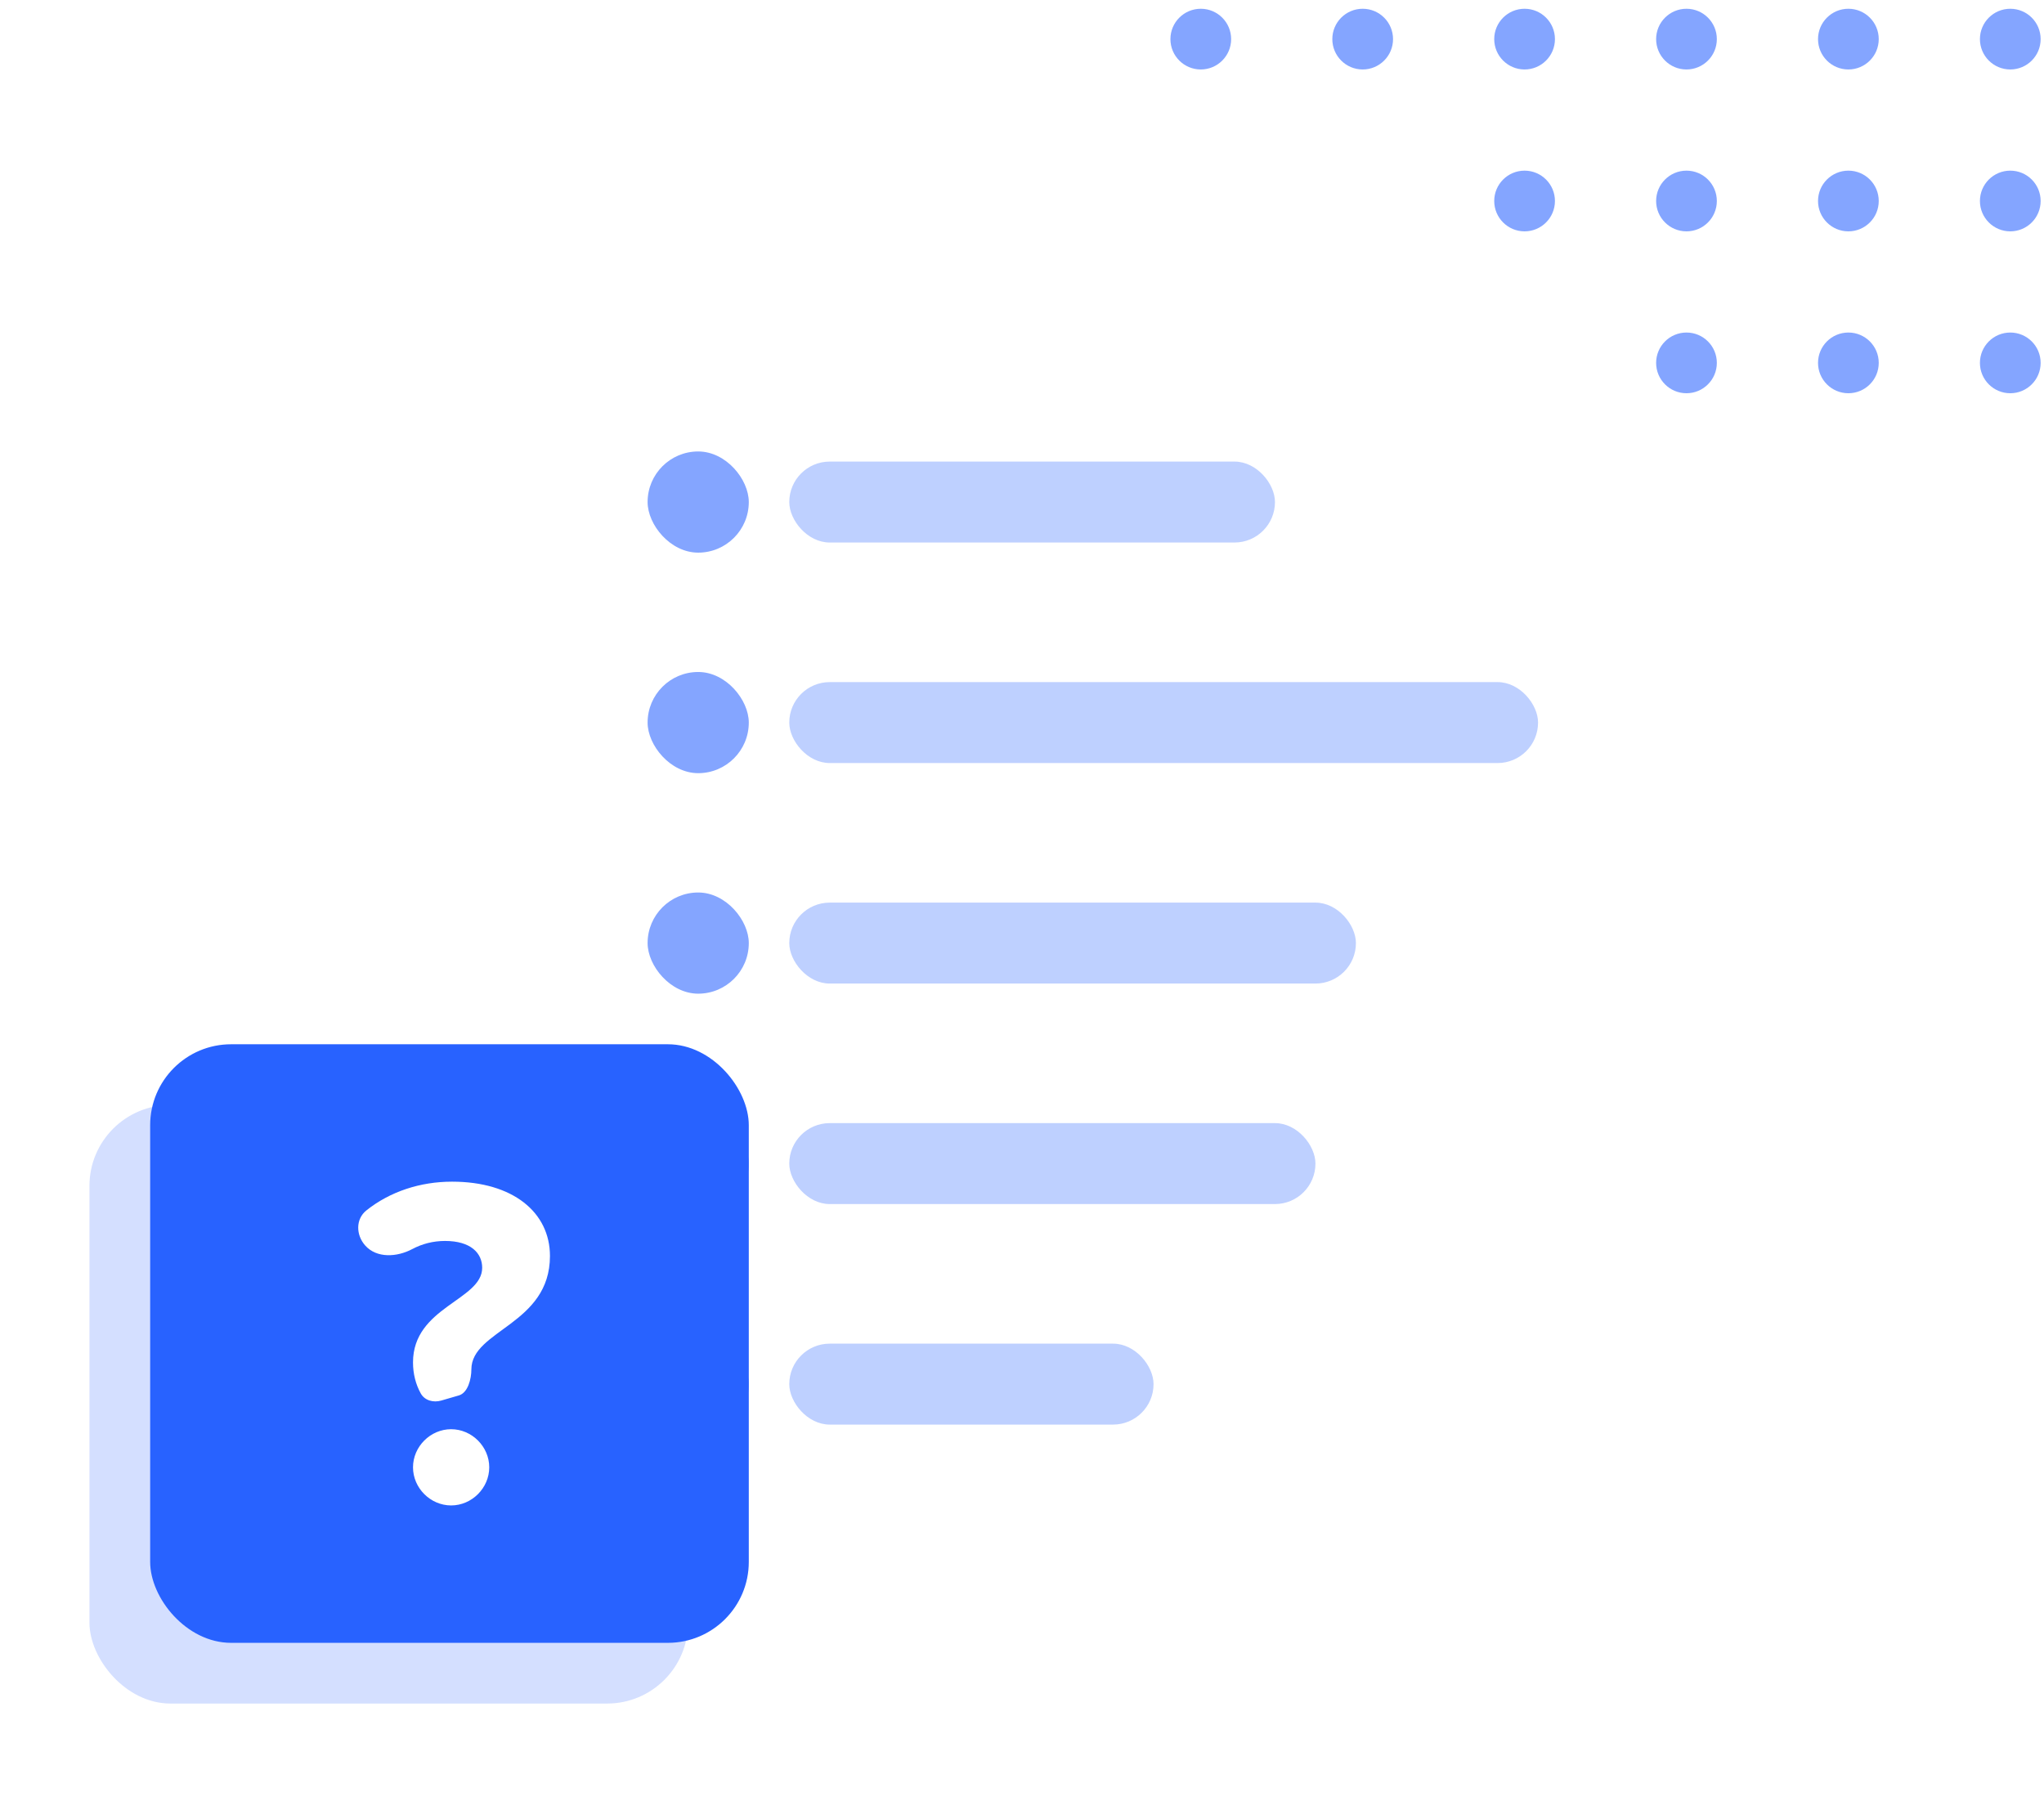 <svg width="101" height="89" viewBox="0 0 101 89" fill="none" xmlns="http://www.w3.org/2000/svg">
<circle cx="59.334" cy="1.933" r="1.5" fill="#84A5FF"/>
<circle cx="59.334" cy="9.933" r="1.5" fill="#84A5FF"/>
<circle cx="59.334" cy="17.933" r="1.5" fill="#84A5FF"/>
<circle cx="67.334" cy="1.933" r="1.5" fill="#84A5FF"/>
<circle cx="67.334" cy="9.933" r="1.5" fill="#84A5FF"/>
<circle cx="67.334" cy="17.933" r="1.5" fill="#84A5FF"/>
<circle cx="75.334" cy="1.933" r="1.5" fill="#84A5FF"/>
<circle cx="75.334" cy="9.933" r="1.5" fill="#84A5FF"/>
<circle cx="75.334" cy="17.933" r="1.5" fill="#84A5FF"/>
<circle cx="83.334" cy="1.933" r="1.5" fill="#84A5FF"/>
<circle cx="91.334" cy="1.933" r="1.5" fill="#84A5FF"/>
<circle cx="99.334" cy="1.933" r="1.5" fill="#84A5FF"/>
<circle cx="83.334" cy="9.933" r="1.5" fill="#84A5FF"/>
<circle cx="91.334" cy="9.933" r="1.5" fill="#84A5FF"/>
<circle cx="99.334" cy="9.933" r="1.5" fill="#84A5FF"/>
<circle cx="83.334" cy="17.933" r="1.5" fill="#84A5FF"/>
<circle cx="91.334" cy="17.933" r="1.5" fill="#84A5FF"/>
<circle cx="99.334" cy="17.933" r="1.5" fill="#84A5FF"/>
<path d="M69.484 8.052C67.977 6.488 65.898 5.605 63.726 5.605H30.25C28.062 5.605 25.963 6.553 24.416 8.241C22.869 9.929 22 12.218 22 14.605V76.605C22 78.992 22.869 81.281 24.416 82.969C25.963 84.657 28.062 85.605 30.25 85.605H75.75C77.938 85.605 80.037 84.657 81.584 82.969C83.131 81.281 84 78.992 84 76.605V26.334C84 24.262 83.197 22.272 81.759 20.781L69.484 8.052Z" fill="white"/>
<rect x="32" y="22.31" width="5" height="5" rx="2.5" fill="#84A5FF"/>
<rect x="39" y="22.81" width="24" height="4" rx="2" fill="#BED0FF"/>
<rect x="32" y="65.9" width="5" height="5" rx="2.5" fill="#84A5FF"/>
<rect x="39" y="66.4" width="18" height="4" rx="2" fill="#BED0FF"/>
<rect x="32" y="33.208" width="5" height="5" rx="2.5" fill="#84A5FF"/>
<rect x="39" y="33.708" width="37" height="4" rx="2" fill="#BED0FF"/>
<rect x="32" y="44.105" width="5" height="5" rx="2.5" fill="#84A5FF"/>
<rect x="39" y="44.605" width="28" height="4" rx="2" fill="#BED0FF"/>
<rect x="32" y="55.002" width="5" height="5" rx="2.5" fill="#84A5FF"/>
<rect x="39" y="55.502" width="26" height="4" rx="2" fill="#BED0FF"/>
<g filter="url(#filter0_f)">
<rect x="4.42" y="54.605" width="29.58" height="29.58" rx="4" fill="#2862FF" fill-opacity="0.2"/>
</g>
<rect x="7.42" y="51.605" width="29.58" height="29.58" rx="4" fill="#2862FF"/>
<path d="M20.792 68.862C20.988 69.214 21.42 69.324 21.807 69.211L22.673 68.959C23.122 68.829 23.292 68.142 23.292 67.674C23.292 65.721 27.175 65.465 27.175 62.069C27.175 59.907 25.338 58.395 22.338 58.395C20.761 58.395 19.27 58.887 18.106 59.814C17.566 60.244 17.586 61.033 18.045 61.549C18.613 62.188 19.615 62.128 20.37 61.727C20.856 61.469 21.399 61.325 21.989 61.325C23.268 61.325 23.826 61.93 23.826 62.651C23.826 64.255 20.408 64.581 20.408 67.325C20.408 67.894 20.544 68.416 20.792 68.862ZM22.292 74.395C23.315 74.395 24.175 73.535 24.175 72.511C24.175 71.488 23.315 70.628 22.292 70.628C21.268 70.628 20.408 71.488 20.408 72.511C20.408 73.535 21.268 74.395 22.292 74.395Z" fill="white"/>
<defs>
<filter id="filter0_f" x="0.42" y="50.605" width="37.58" height="37.58" filterUnits="userSpaceOnUse" color-interpolation-filters="sRGB">
<feFlood flood-opacity="0" result="BackgroundImageFix"/>
<feBlend mode="normal" in="SourceGraphic" in2="BackgroundImageFix" result="shape"/>
<feGaussianBlur stdDeviation="2" result="effect1_foregroundBlur"/>
</filter>
</defs>
</svg>
